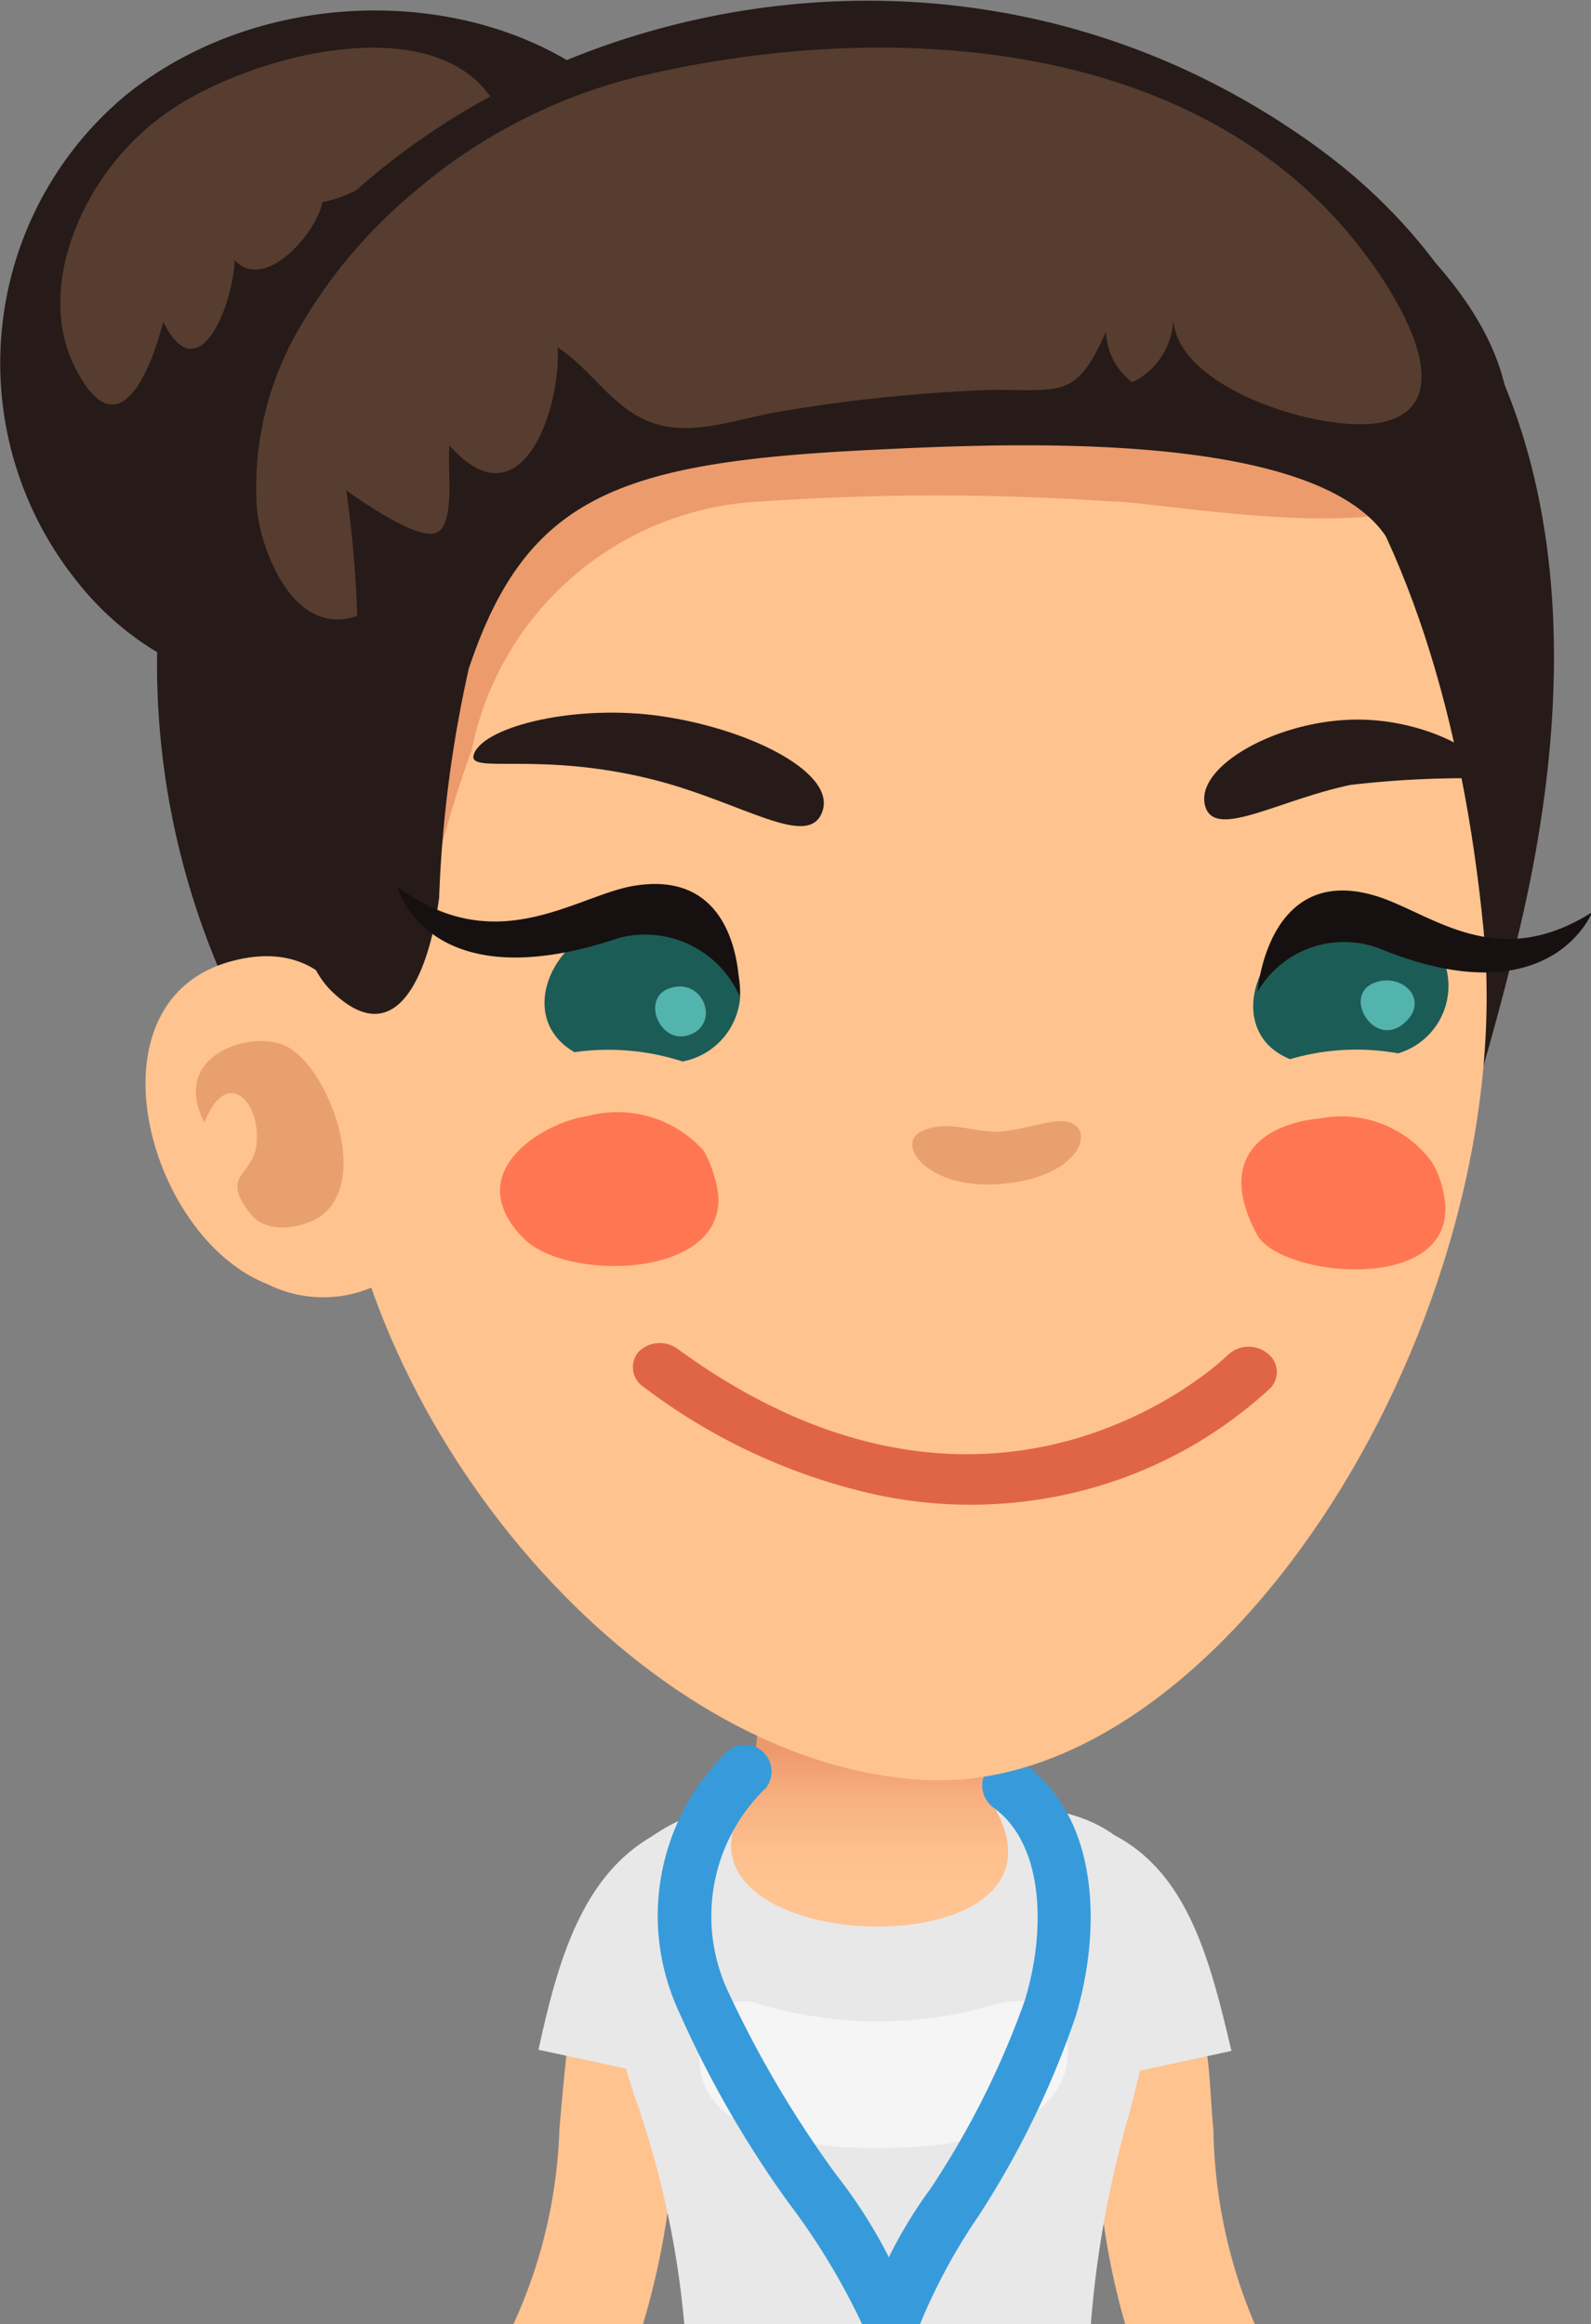 <svg id="레이어_1" data-name="레이어 1" xmlns="http://www.w3.org/2000/svg" xmlns:xlink="http://www.w3.org/1999/xlink" viewBox="0 0 27.39 40">
  <rect x="0" y="0" width="27.39" height="40" fill="#808080" stroke="none"/>
  <defs>
    <style>
      .cls-1 {
        fill: #ffc38f;
      }

      .cls-2 {
        fill: #e8e8e8;
      }

      .cls-3 {
        fill: url(#linear-gradient);
      }

      .cls-4 {
        fill: #f5f5f5;
      }

      .cls-5 {
        fill: #379bdb;
      }

      .cls-6 {
        fill: #261b18;
      }

      .cls-7 {
        fill: #573d2f;
      }

      .cls-8 {
        fill: #bf3c1b;
      }

      .cls-8, .cls-9 {
        opacity: 0.3;
      }

      .cls-9 {
        fill: #b54d26;
      }

      .cls-10 {
        fill: #ff7752;
      }

      .cls-11 {
        fill: #1c5c57;
      }

      .cls-12 {
        fill: #6cd9d2;
        opacity: 0.7;
      }

      .cls-13 {
        fill: #161110;
      }

      .cls-14 {
        fill: #c20902;
        opacity: 0.5;
      }
    </style>
    <linearGradient id="linear-gradient" x1="21.14" y1="30.11" x2="21.14" y2="32.55" gradientUnits="userSpaceOnUse">
      <stop offset="0" stop-color="#ee996d"/>
      <stop offset="0.02" stop-color="#ee9a6e"/>
      <stop offset="0.37" stop-color="#f8b181"/>
      <stop offset="0.71" stop-color="#fdbf8d"/>
      <stop offset="1" stop-color="#ffc491"/>
    </linearGradient>
  </defs>
  <title>1</title>
  <g>
    <g>
      <path class="cls-1" d="M26.9,35.1l-2,.25c.06.53.1,1,.14,1.48A12.69,12.69,0,0,0,25.53,40h2.23a8.88,8.88,0,0,1-.71-3.34C27,36.17,27,35.65,26.9,35.1Z" transform="translate(-6.16 0)"/>
      <path class="cls-2" d="M25.33,31.58l-1.14,2.25c.1.05.37.35.72,2l2.45-.53C27,33.77,26.62,32.24,25.33,31.58Z" transform="translate(-6.16 0)"/>
    </g>
    <g>
      <path class="cls-1" d="M18,35.35l-2.06-.25q-.09.82-.15,1.56A8.69,8.69,0,0,1,15,40h2.23a13.16,13.16,0,0,0,.54-3.17C17.85,36.37,17.89,35.88,18,35.35Z" transform="translate(-6.16 0)"/>
      <path class="cls-2" d="M15.43,35.28l2.46.53c.35-1.63.62-1.93.72-2l-1.14-2.25C16.18,32.24,15.76,33.77,15.43,35.28Z" transform="translate(-6.16 0)"/>
    </g>
    <g>
      <path class="cls-2" d="M25.6,36.38c.75-2.83.83-4.55-.91-5.12a11.17,11.17,0,0,0-6.67,0c-1.48.64-1.95,1.67-.94,4.81A15.88,15.88,0,0,1,17.94,40h7A18.1,18.1,0,0,1,25.6,36.38Z" transform="translate(-6.16 0)"/>
      <path class="cls-3" d="M23.32,28.33c.15-2.5-4.16-2.6-4.15.14A6.71,6.71,0,0,1,19,31c-1.72,2.71,5.9,3,4.29.13C22.94,30.47,23.26,29.44,23.32,28.33Z" transform="translate(-6.16 0)"/>
      <path class="cls-4" d="M23.16,34.54a7.12,7.12,0,0,1-4-.07c-.72-.18-1.12.64-.9,1.34.29.93,1.78,1.18,3.09,1.16,2.56,0,3.53-1,3.09-2.15C24.36,34.52,23.81,34.31,23.16,34.54Z" transform="translate(-6.16 0)"/>
    </g>
    <g>
      <path class="cls-5" d="M24.68,34.7c.42-1.4.45-3.38-.89-4.34a.46.46,0,0,0-.64.11.47.47,0,0,0,.11.64c.88.63.91,2.13.54,3.33a14.8,14.8,0,0,1-1.62,3.23A8,8,0,0,0,21,40H22a10,10,0,0,1,1-1.85A15.45,15.45,0,0,0,24.68,34.7Z" transform="translate(-6.16 0)"/>
      <path class="cls-5" d="M18.7,34.29a3.06,3.06,0,0,1,.64-3.51.46.46,0,0,0-.63-.66,3.93,3.93,0,0,0-.86,4.51,18.21,18.21,0,0,0,1.89,3.29A11.68,11.68,0,0,1,21,40h.95a8.81,8.81,0,0,0-1.41-2.59A18.74,18.74,0,0,1,18.7,34.29Z" transform="translate(-6.16 0)"/>
    </g>
    <g>
      <path class="cls-6" d="M8.36,1.61A6,6,0,0,0,7.48,10c1.92,2.45,5.67,2.69,8.38.54s3.35-5.87,1.44-8.31S11.07-.54,8.36,1.61Z" transform="translate(-6.16 0)"/>
      <path class="cls-7" d="M8.87,2.06c-1.31,1-2.18,3-1.34,4.41.7,1.22,1.23-.11,1.44-.93.61,1.23,1.2-.29,1.23-1.06.53.56,1.42-.49,1.51-1,1.09-.21,1.94-1.36,2.93-1.76C13.58.07,10.21,1,8.87,2.06Z" transform="translate(-6.16 0)"/>
      <path class="cls-6" d="M28.94,2.61C21.38-3,10.91,1.23,9.27,8.14a13.47,13.47,0,0,0,2.86,12.08c1.31,1.56,2.23,3.4,3.5,5s2.76-1,3.84-1.56a7.55,7.55,0,0,1,4.79-.87c1.43.26,2.4,1.8,3.86,1.88,1.93.09,2.55-3.12,3-4.47s.79-2.55,1.11-3.84C33.7,10.53,32.88,5.55,28.94,2.61Z" transform="translate(-6.16 0)"/>
      <path class="cls-1" d="M20.41,4c-5.29.88-9.22,8.38-8.46,15.55.57,5.36,5.43,10.92,10.22,11.09,5.11.17,10.16-8,9.53-14.64C31,8.84,27.83,2.78,20.41,4Z" transform="translate(-6.16 0)"/>
      <path class="cls-8" d="M27.16,5.34a23.31,23.31,0,0,0-6.35-1.2c-1.92-.09-4-.26-5.82.51-1,.42-2.23,1-2.63,2.08a10.06,10.06,0,0,0-.14,4.47,12.09,12.09,0,0,0,1.29,4.45,18.92,18.92,0,0,1,.77-2.74,5.34,5.34,0,0,1,5-4.28,44.45,44.45,0,0,1,6,0c1,0,7,1.2,5.82-1.26C30.53,6.22,28.22,5.69,27.16,5.34Z" transform="translate(-6.16 0)"/>
      <path class="cls-1" d="M10.2,16.53c-2.61.64-1.53,4.75.56,5.57a2.15,2.15,0,0,0,1.93,0l.05-.07c.32-.48,0-3.26-.18-3.78C12.2,16.93,11.45,16.22,10.2,16.53Z" transform="translate(-6.16 0)"/>
      <path class="cls-9" d="M11.07,18c-.58-.28-2,.16-1.39,1.32.39-1,1-.33.89.42-.08.5-.62.49-.1,1.15.28.36.87.25,1.17.07C12.6,20.34,11.77,18.3,11.07,18Z" transform="translate(-6.16 0)"/>
      <path class="cls-6" d="M24.77,2a17.9,17.9,0,0,0-5.41-.32c-3,.27-6.63,1.59-7.67,4.73-.63,1.94-.4,4.21-.31,6.2.06,1.21-.49,3.53.51,4.47,1.16,1.1,1.68-.49,1.83-1.63a21.57,21.57,0,0,1,.51-3.94c1-3,2.62-3.56,7-3.77,2.28-.11,7.88-.38,8.9,1.68.38.76,3.73-1.36.86-4.76C29.73,3.16,26.59,2.39,24.77,2Z" transform="translate(-6.16 0)"/>
      <path class="cls-7" d="M17.1,1.33a9.37,9.37,0,0,0-3.84,2,8.72,8.72,0,0,0-1.93,2.29,5.42,5.42,0,0,0-.75,3.09c.05.72.62,2.28,1.73,1.89a19.68,19.68,0,0,0-.19-2.16c.23.16,1.25.89,1.57.72s.16-1.18.21-1.49c1.23,1.39,1.92-.62,1.86-1.69.52.33.88.93,1.43,1.21.78.41,1.64,0,2.54-.13a27.61,27.61,0,0,1,3.52-.35c1.22,0,1.44.14,1.95-1a1.15,1.15,0,0,0,.45.87,1.25,1.25,0,0,0,.71-1.12c0,1.25,2.72,2.06,3.67,1.79,1.47-.41-.1-2.7-1-3.62C26.09.57,21.1.37,17.1,1.33Z" transform="translate(-6.16 0)"/>
    </g>
    <g>
      <path class="cls-10" d="M30.81,20a1.93,1.93,0,0,0-1.92-.75c-.81.07-1.86.56-1.09,2,.42.77,3.65,1.06,3.2-.77A1.6,1.6,0,0,0,30.81,20Z" transform="translate(-6.16 0)"/>
      <path class="cls-10" d="M18.27,19.8a2,2,0,0,0-2-.59c-.8.12-2.21,1-1.08,2.12.81.78,3.82.66,3.27-1.07A1.8,1.8,0,0,0,18.27,19.8Z" transform="translate(-6.16 0)"/>
      <path class="cls-11" d="M17.9,15.87c-1.87-.56-3.12,1.51-1.85,2.24a4.15,4.15,0,0,1,1.86.16A1.22,1.22,0,0,0,17.9,15.87Z" transform="translate(-6.16 0)"/>
      <path class="cls-9" d="M23.34,19.48c-.47,0-.9-.22-1.33,0s.12,1,1.37.9,1.56-.78,1.31-1S23.87,19.45,23.34,19.48Z" transform="translate(-6.16 0)"/>
      <path class="cls-12" d="M17.72,17c-.58.15-.17,1.1.4.77C18.53,17.52,18.23,16.85,17.72,17Z" transform="translate(-6.16 0)"/>
      <path class="cls-11" d="M29.9,15.76C28,15.45,27,17.68,28.37,18.23a4.06,4.06,0,0,1,1.86-.1A1.21,1.21,0,0,0,29.9,15.76Z" transform="translate(-6.16 0)"/>
      <path class="cls-12" d="M29.81,16.92c-.54.22,0,1.11.5.71S30.3,16.72,29.81,16.92Z" transform="translate(-6.16 0)"/>
      <path class="cls-13" d="M17,15.26c-1,.21-2.34,1.24-4,0,0,0,.51,2,3.83.88a1.78,1.78,0,0,1,2.06,1S19,14.87,17,15.26Z" transform="translate(-6.16 0)"/>
      <path class="cls-13" d="M29.81,15.41c-1.84-.53-2,1.66-2,1.66a1.72,1.72,0,0,1,2.11-.74c2.94,1.2,3.65-.63,3.65-.63C31.89,16.77,30.76,15.68,29.81,15.41Z" transform="translate(-6.16 0)"/>
      <path class="cls-6" d="M29.36,12.39c-1.3.06-2.59.81-2.46,1.45s1.23-.06,2.51-.33a17.12,17.12,0,0,1,2.43-.11C31.72,12.91,30.55,12.33,29.36,12.39Z" transform="translate(-6.16 0)"/>
      <path class="cls-6" d="M17.42,12.31c-1.46-.18-3,.22-3.11.7-.05.31,1.16-.08,3.1.41,1.54.39,2.68,1.22,2.91.54S19,12.51,17.42,12.31Z" transform="translate(-6.16 0)"/>
      <path class="cls-14" d="M27.3,23.32c-.16.16-4.08,3.83-9.47-.1a.52.52,0,0,0-.68.05.41.41,0,0,0,.1.61A10.29,10.29,0,0,0,21,25.67a7.73,7.73,0,0,0,4-.07A7.52,7.52,0,0,0,28,23.92a.4.4,0,0,0,0-.61A.52.52,0,0,0,27.3,23.32Z" transform="translate(-6.16 0)"/>
    </g>
  </g>
</svg>
